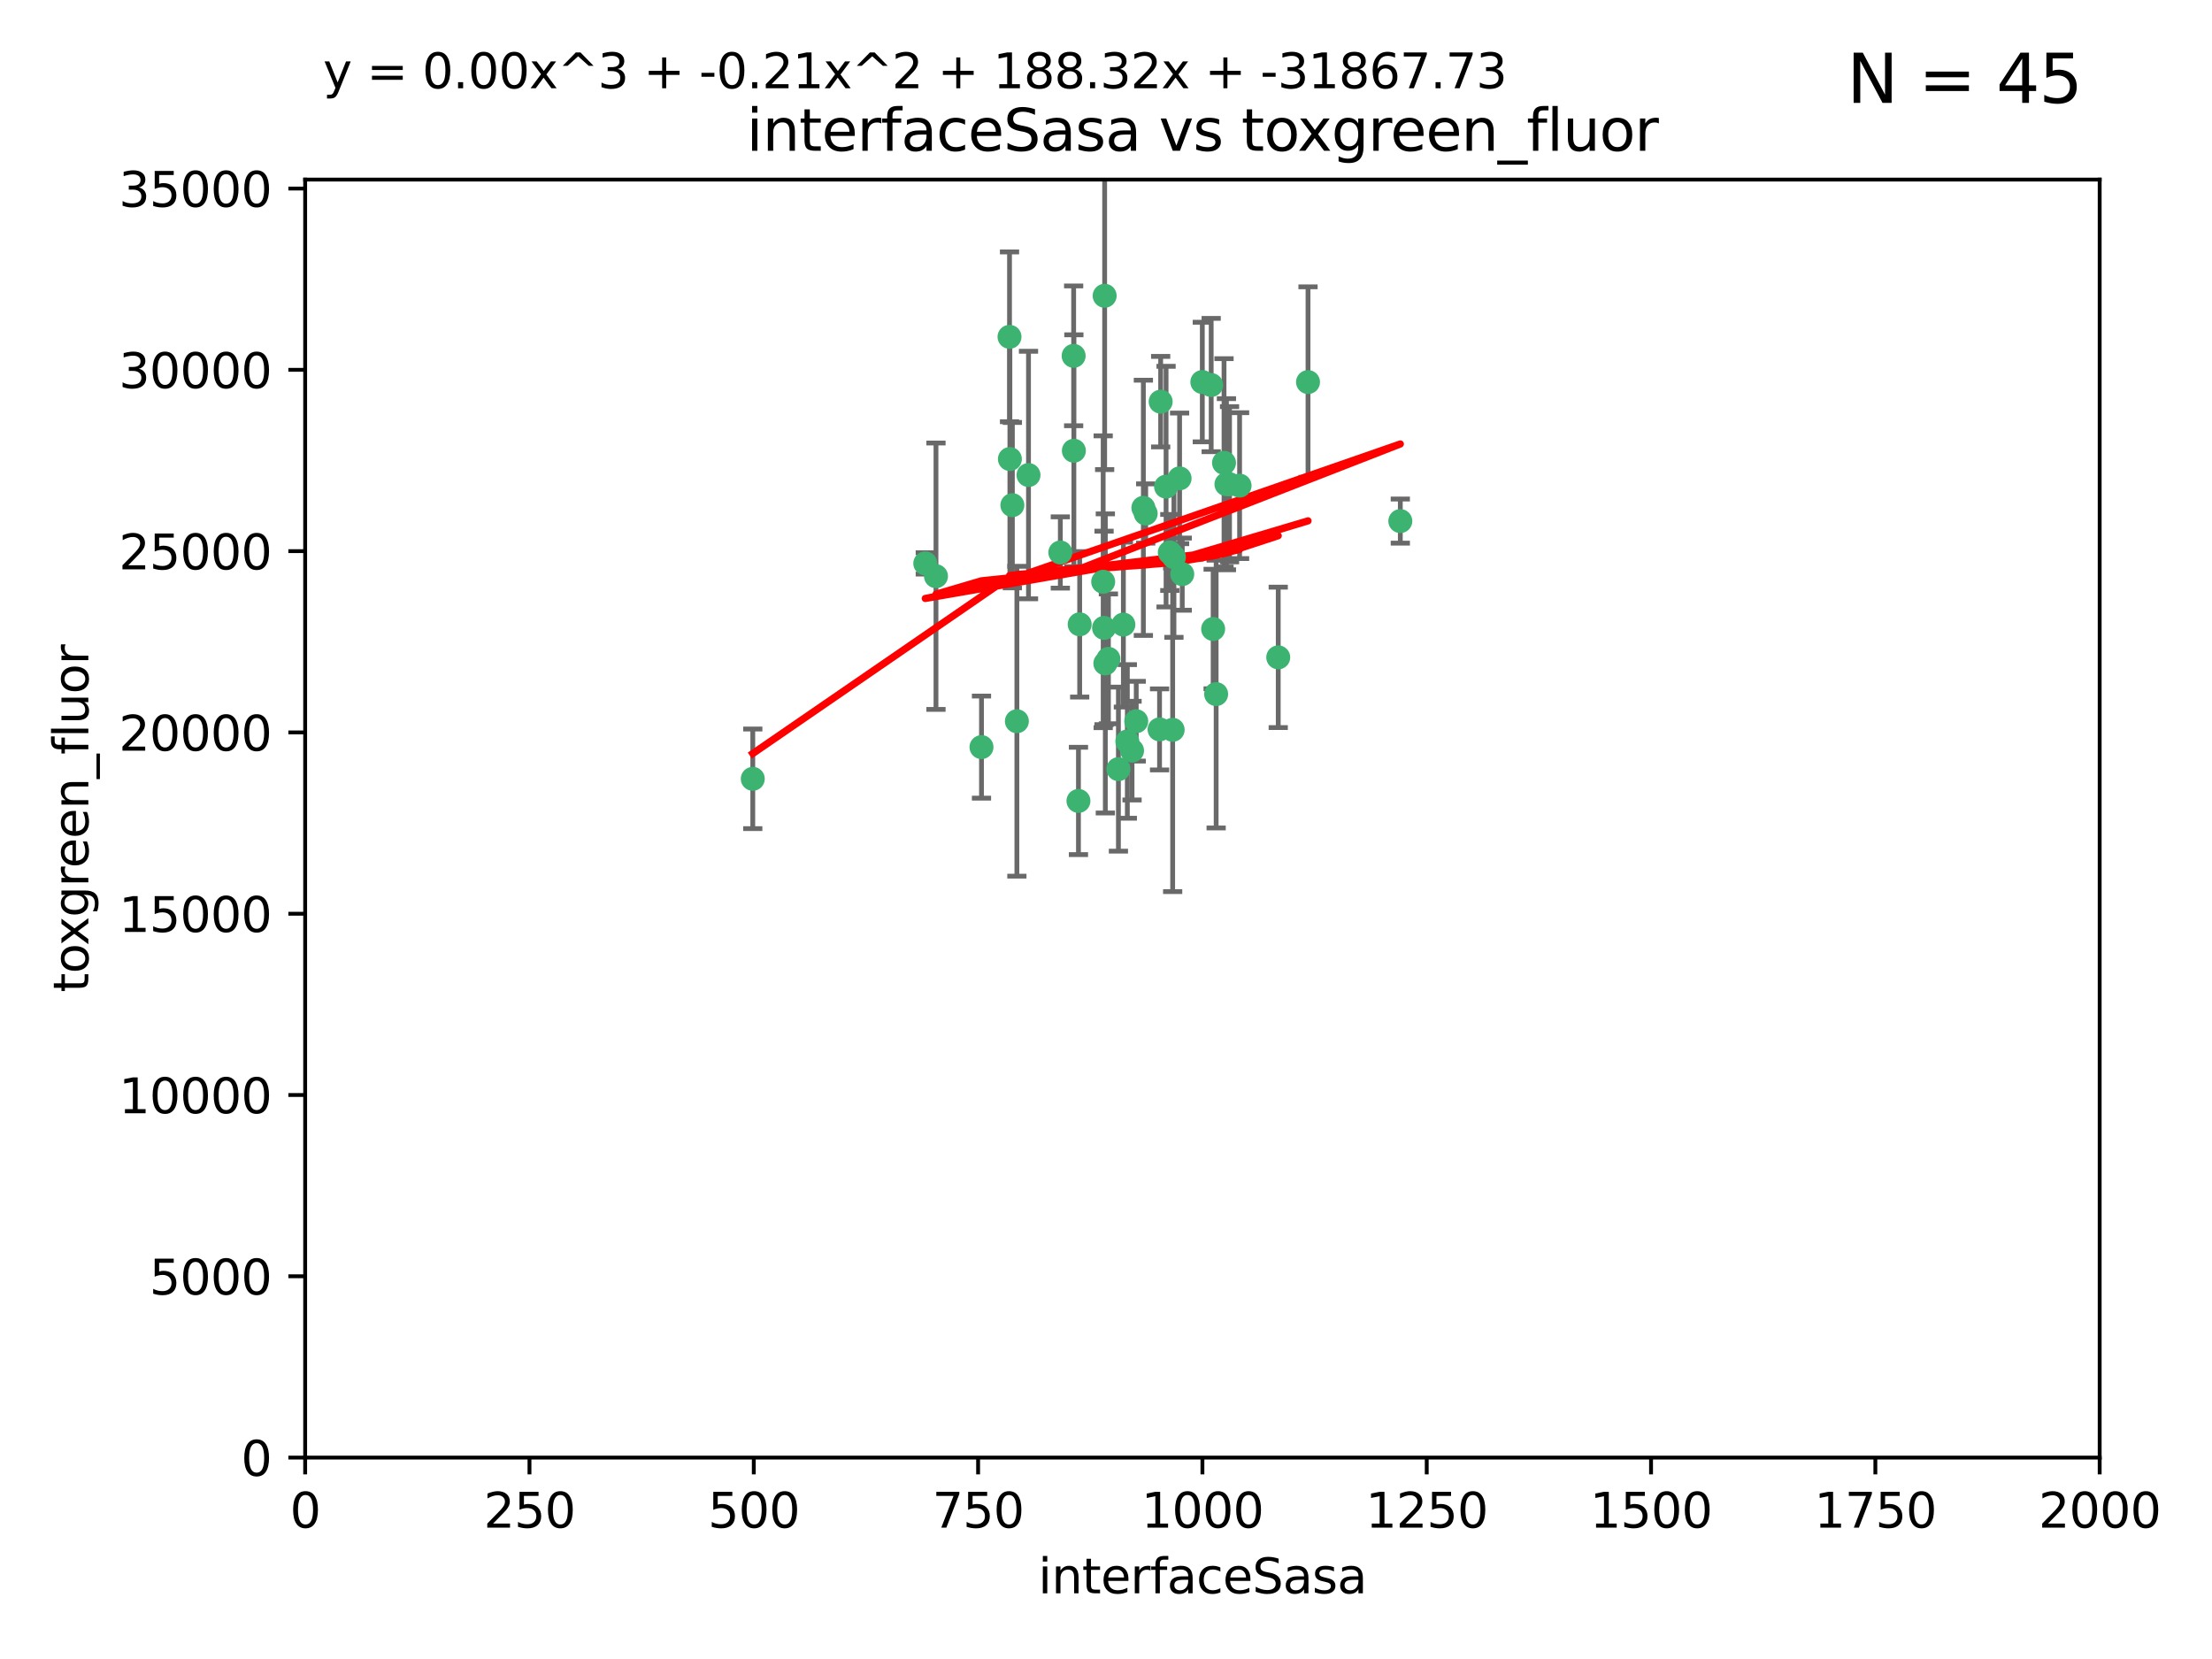 <?xml version="1.0" encoding="utf-8" standalone="no"?>
<!DOCTYPE svg PUBLIC "-//W3C//DTD SVG 1.1//EN"
  "http://www.w3.org/Graphics/SVG/1.1/DTD/svg11.dtd">
<svg xmlns:xlink="http://www.w3.org/1999/xlink" width="460.8pt" height="345.6pt" viewBox="0 0 460.8 345.6" xmlns="http://www.w3.org/2000/svg" version="1.1">
 <defs>
  <style type="text/css">*{stroke-linejoin: round; stroke-linecap: butt}</style>
 </defs>
 <g id="figure_1">
  <g id="patch_1">
   <path d="M 0 345.6 
L 460.8 345.6 
L 460.8 0 
L 0 0 
z
" style="fill: #ffffff"/>
  </g>
  <g id="axes_1">
   <g id="patch_2">
    <path d="M 63.571 303.64 
L 437.4 303.64 
L 437.4 37.411 
L 63.571 37.411 
z
" style="fill: #ffffff"/>
   </g>
   <g id="PathCollection_1">
    <defs>
     <path id="m61523d3e72" d="M 0 1.118 
C 0.297 1.118 0.581 1 0.791 0.791 
C 1 0.581 1.118 0.297 1.118 0 
C 1.118 -0.297 1 -0.581 0.791 -0.791 
C 0.581 -1 0.297 -1.118 0 -1.118 
C -0.297 -1.118 -0.581 -1 -0.791 -0.791 
C -1 -0.581 -1.118 -0.297 -1.118 0 
C -1.118 0.297 -1 0.581 -0.791 0.791 
C -0.581 1 -0.297 1.118 0 1.118 
z
" style="stroke: #3cb371"/>
    </defs>
    <g clip-path="url(#p9258bb0ded)">
     <use xlink:href="#m61523d3e72" x="243.693" y="115.09" style="fill: #3cb371; stroke: #3cb371"/>
     <use xlink:href="#m61523d3e72" x="272.484" y="79.593" style="fill: #3cb371; stroke: #3cb371"/>
     <use xlink:href="#m61523d3e72" x="242.914" y="101.372" style="fill: #3cb371; stroke: #3cb371"/>
     <use xlink:href="#m61523d3e72" x="266.28" y="136.942" style="fill: #3cb371; stroke: #3cb371"/>
     <use xlink:href="#m61523d3e72" x="254.987" y="96.415" style="fill: #3cb371; stroke: #3cb371"/>
     <use xlink:href="#m61523d3e72" x="220.886" y="115.091" style="fill: #3cb371; stroke: #3cb371"/>
     <use xlink:href="#m61523d3e72" x="230.119" y="61.614" style="fill: #3cb371; stroke: #3cb371"/>
     <use xlink:href="#m61523d3e72" x="241.787" y="83.673" style="fill: #3cb371; stroke: #3cb371"/>
     <use xlink:href="#m61523d3e72" x="252.721" y="131.033" style="fill: #3cb371; stroke: #3cb371"/>
     <use xlink:href="#m61523d3e72" x="252.312" y="80.209" style="fill: #3cb371; stroke: #3cb371"/>
     <use xlink:href="#m61523d3e72" x="258.229" y="101.166" style="fill: #3cb371; stroke: #3cb371"/>
     <use xlink:href="#m61523d3e72" x="223.66" y="74.129" style="fill: #3cb371; stroke: #3cb371"/>
     <use xlink:href="#m61523d3e72" x="232.987" y="160.224" style="fill: #3cb371; stroke: #3cb371"/>
     <use xlink:href="#m61523d3e72" x="241.557" y="151.945" style="fill: #3cb371; stroke: #3cb371"/>
     <use xlink:href="#m61523d3e72" x="246.284" y="119.604" style="fill: #3cb371; stroke: #3cb371"/>
     <use xlink:href="#m61523d3e72" x="253.345" y="144.591" style="fill: #3cb371; stroke: #3cb371"/>
     <use xlink:href="#m61523d3e72" x="255.489" y="100.872" style="fill: #3cb371; stroke: #3cb371"/>
     <use xlink:href="#m61523d3e72" x="244.553" y="116.067" style="fill: #3cb371; stroke: #3cb371"/>
     <use xlink:href="#m61523d3e72" x="210.378" y="95.624" style="fill: #3cb371; stroke: #3cb371"/>
     <use xlink:href="#m61523d3e72" x="256.134" y="100.88" style="fill: #3cb371; stroke: #3cb371"/>
     <use xlink:href="#m61523d3e72" x="238.185" y="105.788" style="fill: #3cb371; stroke: #3cb371"/>
     <use xlink:href="#m61523d3e72" x="234.02" y="130.114" style="fill: #3cb371; stroke: #3cb371"/>
     <use xlink:href="#m61523d3e72" x="230.261" y="138.203" style="fill: #3cb371; stroke: #3cb371"/>
     <use xlink:href="#m61523d3e72" x="238.669" y="106.972" style="fill: #3cb371; stroke: #3cb371"/>
     <use xlink:href="#m61523d3e72" x="245.731" y="99.654" style="fill: #3cb371; stroke: #3cb371"/>
     <use xlink:href="#m61523d3e72" x="214.256" y="98.96" style="fill: #3cb371; stroke: #3cb371"/>
     <use xlink:href="#m61523d3e72" x="291.711" y="108.552" style="fill: #3cb371; stroke: #3cb371"/>
     <use xlink:href="#m61523d3e72" x="224.916" y="130.059" style="fill: #3cb371; stroke: #3cb371"/>
     <use xlink:href="#m61523d3e72" x="250.465" y="79.585" style="fill: #3cb371; stroke: #3cb371"/>
     <use xlink:href="#m61523d3e72" x="204.462" y="155.635" style="fill: #3cb371; stroke: #3cb371"/>
     <use xlink:href="#m61523d3e72" x="194.981" y="120.034" style="fill: #3cb371; stroke: #3cb371"/>
     <use xlink:href="#m61523d3e72" x="223.708" y="93.895" style="fill: #3cb371; stroke: #3cb371"/>
     <use xlink:href="#m61523d3e72" x="192.753" y="117.366" style="fill: #3cb371; stroke: #3cb371"/>
     <use xlink:href="#m61523d3e72" x="229.813" y="121.191" style="fill: #3cb371; stroke: #3cb371"/>
     <use xlink:href="#m61523d3e72" x="210.301" y="70.169" style="fill: #3cb371; stroke: #3cb371"/>
     <use xlink:href="#m61523d3e72" x="224.662" y="166.847" style="fill: #3cb371; stroke: #3cb371"/>
     <use xlink:href="#m61523d3e72" x="236.699" y="150.242" style="fill: #3cb371; stroke: #3cb371"/>
     <use xlink:href="#m61523d3e72" x="230.901" y="137.251" style="fill: #3cb371; stroke: #3cb371"/>
     <use xlink:href="#m61523d3e72" x="211.835" y="150.246" style="fill: #3cb371; stroke: #3cb371"/>
     <use xlink:href="#m61523d3e72" x="244.288" y="152.035" style="fill: #3cb371; stroke: #3cb371"/>
     <use xlink:href="#m61523d3e72" x="235.826" y="156.366" style="fill: #3cb371; stroke: #3cb371"/>
     <use xlink:href="#m61523d3e72" x="229.998" y="130.801" style="fill: #3cb371; stroke: #3cb371"/>
     <use xlink:href="#m61523d3e72" x="234.846" y="154.457" style="fill: #3cb371; stroke: #3cb371"/>
     <use xlink:href="#m61523d3e72" x="210.895" y="105.234" style="fill: #3cb371; stroke: #3cb371"/>
     <use xlink:href="#m61523d3e72" x="156.817" y="162.243" style="fill: #3cb371; stroke: #3cb371"/>
    </g>
   </g>
   <g id="matplotlib.axis_1">
    <g id="xtick_1">
     <g id="line2d_1">
      <defs>
       <path id="mba4cd5c337" d="M 0 0 
L 0 3.5 
" style="stroke: #000000; stroke-width: 0.8"/>
      </defs>
      <g>
       <use xlink:href="#mba4cd5c337" x="63.571" y="303.64" style="stroke: #000000; stroke-width: 0.8"/>
      </g>
     </g>
     <g id="text_1">
      <!-- 0 -->
      <g transform="translate(60.39 318.238)scale(0.1 -0.1)">
       <defs>
        <path id="DejaVuSans-30" d="M 2034 4250 
Q 1547 4250 1301 3770 
Q 1056 3291 1056 2328 
Q 1056 1369 1301 889 
Q 1547 409 2034 409 
Q 2525 409 2770 889 
Q 3016 1369 3016 2328 
Q 3016 3291 2770 3770 
Q 2525 4250 2034 4250 
z
M 2034 4750 
Q 2819 4750 3233 4129 
Q 3647 3509 3647 2328 
Q 3647 1150 3233 529 
Q 2819 -91 2034 -91 
Q 1250 -91 836 529 
Q 422 1150 422 2328 
Q 422 3509 836 4129 
Q 1250 4750 2034 4750 
z
" transform="scale(0.016)"/>
       </defs>
       <use xlink:href="#DejaVuSans-30"/>
      </g>
     </g>
    </g>
    <g id="xtick_2">
     <g id="line2d_2">
      <g>
       <use xlink:href="#mba4cd5c337" x="110.3" y="303.64" style="stroke: #000000; stroke-width: 0.8"/>
      </g>
     </g>
     <g id="text_2">
      <!-- 250 -->
      <g transform="translate(100.756 318.238)scale(0.1 -0.1)">
       <defs>
        <path id="DejaVuSans-32" d="M 1228 531 
L 3431 531 
L 3431 0 
L 469 0 
L 469 531 
Q 828 903 1448 1529 
Q 2069 2156 2228 2338 
Q 2531 2678 2651 2914 
Q 2772 3150 2772 3378 
Q 2772 3750 2511 3984 
Q 2250 4219 1831 4219 
Q 1534 4219 1204 4116 
Q 875 4013 500 3803 
L 500 4441 
Q 881 4594 1212 4672 
Q 1544 4750 1819 4750 
Q 2544 4750 2975 4387 
Q 3406 4025 3406 3419 
Q 3406 3131 3298 2873 
Q 3191 2616 2906 2266 
Q 2828 2175 2409 1742 
Q 1991 1309 1228 531 
z
" transform="scale(0.016)"/>
        <path id="DejaVuSans-35" d="M 691 4666 
L 3169 4666 
L 3169 4134 
L 1269 4134 
L 1269 2991 
Q 1406 3038 1543 3061 
Q 1681 3084 1819 3084 
Q 2600 3084 3056 2656 
Q 3513 2228 3513 1497 
Q 3513 744 3044 326 
Q 2575 -91 1722 -91 
Q 1428 -91 1123 -41 
Q 819 9 494 109 
L 494 744 
Q 775 591 1075 516 
Q 1375 441 1709 441 
Q 2250 441 2565 725 
Q 2881 1009 2881 1497 
Q 2881 1984 2565 2268 
Q 2250 2553 1709 2553 
Q 1456 2553 1204 2497 
Q 953 2441 691 2322 
L 691 4666 
z
" transform="scale(0.016)"/>
       </defs>
       <use xlink:href="#DejaVuSans-32"/>
       <use xlink:href="#DejaVuSans-35" x="63.623"/>
       <use xlink:href="#DejaVuSans-30" x="127.246"/>
      </g>
     </g>
    </g>
    <g id="xtick_3">
     <g id="line2d_3">
      <g>
       <use xlink:href="#mba4cd5c337" x="157.028" y="303.64" style="stroke: #000000; stroke-width: 0.8"/>
      </g>
     </g>
     <g id="text_3">
      <!-- 500 -->
      <g transform="translate(147.485 318.238)scale(0.1 -0.1)">
       <use xlink:href="#DejaVuSans-35"/>
       <use xlink:href="#DejaVuSans-30" x="63.623"/>
       <use xlink:href="#DejaVuSans-30" x="127.246"/>
      </g>
     </g>
    </g>
    <g id="xtick_4">
     <g id="line2d_4">
      <g>
       <use xlink:href="#mba4cd5c337" x="203.757" y="303.64" style="stroke: #000000; stroke-width: 0.8"/>
      </g>
     </g>
     <g id="text_4">
      <!-- 750 -->
      <g transform="translate(194.213 318.238)scale(0.1 -0.1)">
       <defs>
        <path id="DejaVuSans-37" d="M 525 4666 
L 3525 4666 
L 3525 4397 
L 1831 0 
L 1172 0 
L 2766 4134 
L 525 4134 
L 525 4666 
z
" transform="scale(0.016)"/>
       </defs>
       <use xlink:href="#DejaVuSans-37"/>
       <use xlink:href="#DejaVuSans-35" x="63.623"/>
       <use xlink:href="#DejaVuSans-30" x="127.246"/>
      </g>
     </g>
    </g>
    <g id="xtick_5">
     <g id="line2d_5">
      <g>
       <use xlink:href="#mba4cd5c337" x="250.486" y="303.64" style="stroke: #000000; stroke-width: 0.8"/>
      </g>
     </g>
     <g id="text_5">
      <!-- 1000 -->
      <g transform="translate(237.761 318.238)scale(0.1 -0.1)">
       <defs>
        <path id="DejaVuSans-31" d="M 794 531 
L 1825 531 
L 1825 4091 
L 703 3866 
L 703 4441 
L 1819 4666 
L 2450 4666 
L 2450 531 
L 3481 531 
L 3481 0 
L 794 0 
L 794 531 
z
" transform="scale(0.016)"/>
       </defs>
       <use xlink:href="#DejaVuSans-31"/>
       <use xlink:href="#DejaVuSans-30" x="63.623"/>
       <use xlink:href="#DejaVuSans-30" x="127.246"/>
       <use xlink:href="#DejaVuSans-30" x="190.869"/>
      </g>
     </g>
    </g>
    <g id="xtick_6">
     <g id="line2d_6">
      <g>
       <use xlink:href="#mba4cd5c337" x="297.214" y="303.64" style="stroke: #000000; stroke-width: 0.8"/>
      </g>
     </g>
     <g id="text_6">
      <!-- 1250 -->
      <g transform="translate(284.489 318.238)scale(0.1 -0.1)">
       <use xlink:href="#DejaVuSans-31"/>
       <use xlink:href="#DejaVuSans-32" x="63.623"/>
       <use xlink:href="#DejaVuSans-35" x="127.246"/>
       <use xlink:href="#DejaVuSans-30" x="190.869"/>
      </g>
     </g>
    </g>
    <g id="xtick_7">
     <g id="line2d_7">
      <g>
       <use xlink:href="#mba4cd5c337" x="343.943" y="303.64" style="stroke: #000000; stroke-width: 0.8"/>
      </g>
     </g>
     <g id="text_7">
      <!-- 1500 -->
      <g transform="translate(331.218 318.238)scale(0.1 -0.1)">
       <use xlink:href="#DejaVuSans-31"/>
       <use xlink:href="#DejaVuSans-35" x="63.623"/>
       <use xlink:href="#DejaVuSans-30" x="127.246"/>
       <use xlink:href="#DejaVuSans-30" x="190.869"/>
      </g>
     </g>
    </g>
    <g id="xtick_8">
     <g id="line2d_8">
      <g>
       <use xlink:href="#mba4cd5c337" x="390.671" y="303.64" style="stroke: #000000; stroke-width: 0.8"/>
      </g>
     </g>
     <g id="text_8">
      <!-- 1750 -->
      <g transform="translate(377.946 318.238)scale(0.1 -0.1)">
       <use xlink:href="#DejaVuSans-31"/>
       <use xlink:href="#DejaVuSans-37" x="63.623"/>
       <use xlink:href="#DejaVuSans-35" x="127.246"/>
       <use xlink:href="#DejaVuSans-30" x="190.869"/>
      </g>
     </g>
    </g>
    <g id="xtick_9">
     <g id="line2d_9">
      <g>
       <use xlink:href="#mba4cd5c337" x="437.4" y="303.64" style="stroke: #000000; stroke-width: 0.8"/>
      </g>
     </g>
     <g id="text_9">
      <!-- 2000 -->
      <g transform="translate(424.675 318.238)scale(0.1 -0.1)">
       <use xlink:href="#DejaVuSans-32"/>
       <use xlink:href="#DejaVuSans-30" x="63.623"/>
       <use xlink:href="#DejaVuSans-30" x="127.246"/>
       <use xlink:href="#DejaVuSans-30" x="190.869"/>
      </g>
     </g>
    </g>
    <g id="text_10">
     <!-- interfaceSasa -->
     <g transform="translate(216.279 331.917)scale(0.1 -0.1)">
      <defs>
       <path id="DejaVuSans-69" d="M 603 3500 
L 1178 3500 
L 1178 0 
L 603 0 
L 603 3500 
z
M 603 4863 
L 1178 4863 
L 1178 4134 
L 603 4134 
L 603 4863 
z
" transform="scale(0.016)"/>
       <path id="DejaVuSans-6e" d="M 3513 2113 
L 3513 0 
L 2938 0 
L 2938 2094 
Q 2938 2591 2744 2837 
Q 2550 3084 2163 3084 
Q 1697 3084 1428 2787 
Q 1159 2491 1159 1978 
L 1159 0 
L 581 0 
L 581 3500 
L 1159 3500 
L 1159 2956 
Q 1366 3272 1645 3428 
Q 1925 3584 2291 3584 
Q 2894 3584 3203 3211 
Q 3513 2838 3513 2113 
z
" transform="scale(0.016)"/>
       <path id="DejaVuSans-74" d="M 1172 4494 
L 1172 3500 
L 2356 3500 
L 2356 3053 
L 1172 3053 
L 1172 1153 
Q 1172 725 1289 603 
Q 1406 481 1766 481 
L 2356 481 
L 2356 0 
L 1766 0 
Q 1100 0 847 248 
Q 594 497 594 1153 
L 594 3053 
L 172 3053 
L 172 3500 
L 594 3500 
L 594 4494 
L 1172 4494 
z
" transform="scale(0.016)"/>
       <path id="DejaVuSans-65" d="M 3597 1894 
L 3597 1613 
L 953 1613 
Q 991 1019 1311 708 
Q 1631 397 2203 397 
Q 2534 397 2845 478 
Q 3156 559 3463 722 
L 3463 178 
Q 3153 47 2828 -22 
Q 2503 -91 2169 -91 
Q 1331 -91 842 396 
Q 353 884 353 1716 
Q 353 2575 817 3079 
Q 1281 3584 2069 3584 
Q 2775 3584 3186 3129 
Q 3597 2675 3597 1894 
z
M 3022 2063 
Q 3016 2534 2758 2815 
Q 2500 3097 2075 3097 
Q 1594 3097 1305 2825 
Q 1016 2553 972 2059 
L 3022 2063 
z
" transform="scale(0.016)"/>
       <path id="DejaVuSans-72" d="M 2631 2963 
Q 2534 3019 2420 3045 
Q 2306 3072 2169 3072 
Q 1681 3072 1420 2755 
Q 1159 2438 1159 1844 
L 1159 0 
L 581 0 
L 581 3500 
L 1159 3500 
L 1159 2956 
Q 1341 3275 1631 3429 
Q 1922 3584 2338 3584 
Q 2397 3584 2469 3576 
Q 2541 3569 2628 3553 
L 2631 2963 
z
" transform="scale(0.016)"/>
       <path id="DejaVuSans-66" d="M 2375 4863 
L 2375 4384 
L 1825 4384 
Q 1516 4384 1395 4259 
Q 1275 4134 1275 3809 
L 1275 3500 
L 2222 3500 
L 2222 3053 
L 1275 3053 
L 1275 0 
L 697 0 
L 697 3053 
L 147 3053 
L 147 3500 
L 697 3500 
L 697 3744 
Q 697 4328 969 4595 
Q 1241 4863 1831 4863 
L 2375 4863 
z
" transform="scale(0.016)"/>
       <path id="DejaVuSans-61" d="M 2194 1759 
Q 1497 1759 1228 1600 
Q 959 1441 959 1056 
Q 959 750 1161 570 
Q 1363 391 1709 391 
Q 2188 391 2477 730 
Q 2766 1069 2766 1631 
L 2766 1759 
L 2194 1759 
z
M 3341 1997 
L 3341 0 
L 2766 0 
L 2766 531 
Q 2569 213 2275 61 
Q 1981 -91 1556 -91 
Q 1019 -91 701 211 
Q 384 513 384 1019 
Q 384 1609 779 1909 
Q 1175 2209 1959 2209 
L 2766 2209 
L 2766 2266 
Q 2766 2663 2505 2880 
Q 2244 3097 1772 3097 
Q 1472 3097 1187 3025 
Q 903 2953 641 2809 
L 641 3341 
Q 956 3463 1253 3523 
Q 1550 3584 1831 3584 
Q 2591 3584 2966 3190 
Q 3341 2797 3341 1997 
z
" transform="scale(0.016)"/>
       <path id="DejaVuSans-63" d="M 3122 3366 
L 3122 2828 
Q 2878 2963 2633 3030 
Q 2388 3097 2138 3097 
Q 1578 3097 1268 2742 
Q 959 2388 959 1747 
Q 959 1106 1268 751 
Q 1578 397 2138 397 
Q 2388 397 2633 464 
Q 2878 531 3122 666 
L 3122 134 
Q 2881 22 2623 -34 
Q 2366 -91 2075 -91 
Q 1284 -91 818 406 
Q 353 903 353 1747 
Q 353 2603 823 3093 
Q 1294 3584 2113 3584 
Q 2378 3584 2631 3529 
Q 2884 3475 3122 3366 
z
" transform="scale(0.016)"/>
       <path id="DejaVuSans-53" d="M 3425 4513 
L 3425 3897 
Q 3066 4069 2747 4153 
Q 2428 4238 2131 4238 
Q 1616 4238 1336 4038 
Q 1056 3838 1056 3469 
Q 1056 3159 1242 3001 
Q 1428 2844 1947 2747 
L 2328 2669 
Q 3034 2534 3370 2195 
Q 3706 1856 3706 1288 
Q 3706 609 3251 259 
Q 2797 -91 1919 -91 
Q 1588 -91 1214 -16 
Q 841 59 441 206 
L 441 856 
Q 825 641 1194 531 
Q 1563 422 1919 422 
Q 2459 422 2753 634 
Q 3047 847 3047 1241 
Q 3047 1584 2836 1778 
Q 2625 1972 2144 2069 
L 1759 2144 
Q 1053 2284 737 2584 
Q 422 2884 422 3419 
Q 422 4038 858 4394 
Q 1294 4750 2059 4750 
Q 2388 4750 2728 4690 
Q 3069 4631 3425 4513 
z
" transform="scale(0.016)"/>
       <path id="DejaVuSans-73" d="M 2834 3397 
L 2834 2853 
Q 2591 2978 2328 3040 
Q 2066 3103 1784 3103 
Q 1356 3103 1142 2972 
Q 928 2841 928 2578 
Q 928 2378 1081 2264 
Q 1234 2150 1697 2047 
L 1894 2003 
Q 2506 1872 2764 1633 
Q 3022 1394 3022 966 
Q 3022 478 2636 193 
Q 2250 -91 1575 -91 
Q 1294 -91 989 -36 
Q 684 19 347 128 
L 347 722 
Q 666 556 975 473 
Q 1284 391 1588 391 
Q 1994 391 2212 530 
Q 2431 669 2431 922 
Q 2431 1156 2273 1281 
Q 2116 1406 1581 1522 
L 1381 1569 
Q 847 1681 609 1914 
Q 372 2147 372 2553 
Q 372 3047 722 3315 
Q 1072 3584 1716 3584 
Q 2034 3584 2315 3537 
Q 2597 3491 2834 3397 
z
" transform="scale(0.016)"/>
      </defs>
      <use xlink:href="#DejaVuSans-69"/>
      <use xlink:href="#DejaVuSans-6e" x="27.783"/>
      <use xlink:href="#DejaVuSans-74" x="91.162"/>
      <use xlink:href="#DejaVuSans-65" x="130.371"/>
      <use xlink:href="#DejaVuSans-72" x="191.895"/>
      <use xlink:href="#DejaVuSans-66" x="233.008"/>
      <use xlink:href="#DejaVuSans-61" x="268.213"/>
      <use xlink:href="#DejaVuSans-63" x="329.492"/>
      <use xlink:href="#DejaVuSans-65" x="384.473"/>
      <use xlink:href="#DejaVuSans-53" x="445.996"/>
      <use xlink:href="#DejaVuSans-61" x="509.473"/>
      <use xlink:href="#DejaVuSans-73" x="570.752"/>
      <use xlink:href="#DejaVuSans-61" x="622.852"/>
     </g>
    </g>
   </g>
   <g id="matplotlib.axis_2">
    <g id="ytick_1">
     <g id="line2d_10">
      <defs>
       <path id="md117c0b4cd" d="M 0 0 
L -3.5 0 
" style="stroke: #000000; stroke-width: 0.8"/>
      </defs>
      <g>
       <use xlink:href="#md117c0b4cd" x="63.571" y="303.64" style="stroke: #000000; stroke-width: 0.8"/>
      </g>
     </g>
     <g id="text_11">
      <!-- 0 -->
      <g transform="translate(50.209 307.439)scale(0.1 -0.1)">
       <use xlink:href="#DejaVuSans-30"/>
      </g>
     </g>
    </g>
    <g id="ytick_2">
     <g id="line2d_11">
      <g>
       <use xlink:href="#md117c0b4cd" x="63.571" y="265.874" style="stroke: #000000; stroke-width: 0.8"/>
      </g>
     </g>
     <g id="text_12">
      <!-- 5000 -->
      <g transform="translate(31.121 269.673)scale(0.1 -0.1)">
       <use xlink:href="#DejaVuSans-35"/>
       <use xlink:href="#DejaVuSans-30" x="63.623"/>
       <use xlink:href="#DejaVuSans-30" x="127.246"/>
       <use xlink:href="#DejaVuSans-30" x="190.869"/>
      </g>
     </g>
    </g>
    <g id="ytick_3">
     <g id="line2d_12">
      <g>
       <use xlink:href="#md117c0b4cd" x="63.571" y="228.108" style="stroke: #000000; stroke-width: 0.8"/>
      </g>
     </g>
     <g id="text_13">
      <!-- 10000 -->
      <g transform="translate(24.759 231.907)scale(0.1 -0.1)">
       <use xlink:href="#DejaVuSans-31"/>
       <use xlink:href="#DejaVuSans-30" x="63.623"/>
       <use xlink:href="#DejaVuSans-30" x="127.246"/>
       <use xlink:href="#DejaVuSans-30" x="190.869"/>
       <use xlink:href="#DejaVuSans-30" x="254.492"/>
      </g>
     </g>
    </g>
    <g id="ytick_4">
     <g id="line2d_13">
      <g>
       <use xlink:href="#md117c0b4cd" x="63.571" y="190.342" style="stroke: #000000; stroke-width: 0.8"/>
      </g>
     </g>
     <g id="text_14">
      <!-- 15000 -->
      <g transform="translate(24.759 194.141)scale(0.1 -0.1)">
       <use xlink:href="#DejaVuSans-31"/>
       <use xlink:href="#DejaVuSans-35" x="63.623"/>
       <use xlink:href="#DejaVuSans-30" x="127.246"/>
       <use xlink:href="#DejaVuSans-30" x="190.869"/>
       <use xlink:href="#DejaVuSans-30" x="254.492"/>
      </g>
     </g>
    </g>
    <g id="ytick_5">
     <g id="line2d_14">
      <g>
       <use xlink:href="#md117c0b4cd" x="63.571" y="152.576" style="stroke: #000000; stroke-width: 0.8"/>
      </g>
     </g>
     <g id="text_15">
      <!-- 20000 -->
      <g transform="translate(24.759 156.375)scale(0.1 -0.1)">
       <use xlink:href="#DejaVuSans-32"/>
       <use xlink:href="#DejaVuSans-30" x="63.623"/>
       <use xlink:href="#DejaVuSans-30" x="127.246"/>
       <use xlink:href="#DejaVuSans-30" x="190.869"/>
       <use xlink:href="#DejaVuSans-30" x="254.492"/>
      </g>
     </g>
    </g>
    <g id="ytick_6">
     <g id="line2d_15">
      <g>
       <use xlink:href="#md117c0b4cd" x="63.571" y="114.81" style="stroke: #000000; stroke-width: 0.8"/>
      </g>
     </g>
     <g id="text_16">
      <!-- 25000 -->
      <g transform="translate(24.759 118.609)scale(0.1 -0.1)">
       <use xlink:href="#DejaVuSans-32"/>
       <use xlink:href="#DejaVuSans-35" x="63.623"/>
       <use xlink:href="#DejaVuSans-30" x="127.246"/>
       <use xlink:href="#DejaVuSans-30" x="190.869"/>
       <use xlink:href="#DejaVuSans-30" x="254.492"/>
      </g>
     </g>
    </g>
    <g id="ytick_7">
     <g id="line2d_16">
      <g>
       <use xlink:href="#md117c0b4cd" x="63.571" y="77.044" style="stroke: #000000; stroke-width: 0.8"/>
      </g>
     </g>
     <g id="text_17">
      <!-- 30000 -->
      <g transform="translate(24.759 80.844)scale(0.1 -0.1)">
       <defs>
        <path id="DejaVuSans-33" d="M 2597 2516 
Q 3050 2419 3304 2112 
Q 3559 1806 3559 1356 
Q 3559 666 3084 287 
Q 2609 -91 1734 -91 
Q 1441 -91 1130 -33 
Q 819 25 488 141 
L 488 750 
Q 750 597 1062 519 
Q 1375 441 1716 441 
Q 2309 441 2620 675 
Q 2931 909 2931 1356 
Q 2931 1769 2642 2001 
Q 2353 2234 1838 2234 
L 1294 2234 
L 1294 2753 
L 1863 2753 
Q 2328 2753 2575 2939 
Q 2822 3125 2822 3475 
Q 2822 3834 2567 4026 
Q 2313 4219 1838 4219 
Q 1578 4219 1281 4162 
Q 984 4106 628 3988 
L 628 4550 
Q 988 4650 1302 4700 
Q 1616 4750 1894 4750 
Q 2613 4750 3031 4423 
Q 3450 4097 3450 3541 
Q 3450 3153 3228 2886 
Q 3006 2619 2597 2516 
z
" transform="scale(0.016)"/>
       </defs>
       <use xlink:href="#DejaVuSans-33"/>
       <use xlink:href="#DejaVuSans-30" x="63.623"/>
       <use xlink:href="#DejaVuSans-30" x="127.246"/>
       <use xlink:href="#DejaVuSans-30" x="190.869"/>
       <use xlink:href="#DejaVuSans-30" x="254.492"/>
      </g>
     </g>
    </g>
    <g id="ytick_8">
     <g id="line2d_17">
      <g>
       <use xlink:href="#md117c0b4cd" x="63.571" y="39.278" style="stroke: #000000; stroke-width: 0.8"/>
      </g>
     </g>
     <g id="text_18">
      <!-- 35000 -->
      <g transform="translate(24.759 43.078)scale(0.1 -0.1)">
       <use xlink:href="#DejaVuSans-33"/>
       <use xlink:href="#DejaVuSans-35" x="63.623"/>
       <use xlink:href="#DejaVuSans-30" x="127.246"/>
       <use xlink:href="#DejaVuSans-30" x="190.869"/>
       <use xlink:href="#DejaVuSans-30" x="254.492"/>
      </g>
     </g>
    </g>
    <g id="text_19">
     <!-- toxgreen_fluor -->
     <g transform="translate(18.401 206.72)rotate(-90)scale(0.1 -0.1)">
      <defs>
       <path id="DejaVuSans-6f" d="M 1959 3097 
Q 1497 3097 1228 2736 
Q 959 2375 959 1747 
Q 959 1119 1226 758 
Q 1494 397 1959 397 
Q 2419 397 2687 759 
Q 2956 1122 2956 1747 
Q 2956 2369 2687 2733 
Q 2419 3097 1959 3097 
z
M 1959 3584 
Q 2709 3584 3137 3096 
Q 3566 2609 3566 1747 
Q 3566 888 3137 398 
Q 2709 -91 1959 -91 
Q 1206 -91 779 398 
Q 353 888 353 1747 
Q 353 2609 779 3096 
Q 1206 3584 1959 3584 
z
" transform="scale(0.016)"/>
       <path id="DejaVuSans-78" d="M 3513 3500 
L 2247 1797 
L 3578 0 
L 2900 0 
L 1881 1375 
L 863 0 
L 184 0 
L 1544 1831 
L 300 3500 
L 978 3500 
L 1906 2253 
L 2834 3500 
L 3513 3500 
z
" transform="scale(0.016)"/>
       <path id="DejaVuSans-67" d="M 2906 1791 
Q 2906 2416 2648 2759 
Q 2391 3103 1925 3103 
Q 1463 3103 1205 2759 
Q 947 2416 947 1791 
Q 947 1169 1205 825 
Q 1463 481 1925 481 
Q 2391 481 2648 825 
Q 2906 1169 2906 1791 
z
M 3481 434 
Q 3481 -459 3084 -895 
Q 2688 -1331 1869 -1331 
Q 1566 -1331 1297 -1286 
Q 1028 -1241 775 -1147 
L 775 -588 
Q 1028 -725 1275 -790 
Q 1522 -856 1778 -856 
Q 2344 -856 2625 -561 
Q 2906 -266 2906 331 
L 2906 616 
Q 2728 306 2450 153 
Q 2172 0 1784 0 
Q 1141 0 747 490 
Q 353 981 353 1791 
Q 353 2603 747 3093 
Q 1141 3584 1784 3584 
Q 2172 3584 2450 3431 
Q 2728 3278 2906 2969 
L 2906 3500 
L 3481 3500 
L 3481 434 
z
" transform="scale(0.016)"/>
       <path id="DejaVuSans-5f" d="M 3263 -1063 
L 3263 -1509 
L -63 -1509 
L -63 -1063 
L 3263 -1063 
z
" transform="scale(0.016)"/>
       <path id="DejaVuSans-6c" d="M 603 4863 
L 1178 4863 
L 1178 0 
L 603 0 
L 603 4863 
z
" transform="scale(0.016)"/>
       <path id="DejaVuSans-75" d="M 544 1381 
L 544 3500 
L 1119 3500 
L 1119 1403 
Q 1119 906 1312 657 
Q 1506 409 1894 409 
Q 2359 409 2629 706 
Q 2900 1003 2900 1516 
L 2900 3500 
L 3475 3500 
L 3475 0 
L 2900 0 
L 2900 538 
Q 2691 219 2414 64 
Q 2138 -91 1772 -91 
Q 1169 -91 856 284 
Q 544 659 544 1381 
z
M 1991 3584 
L 1991 3584 
z
" transform="scale(0.016)"/>
      </defs>
      <use xlink:href="#DejaVuSans-74"/>
      <use xlink:href="#DejaVuSans-6f" x="39.209"/>
      <use xlink:href="#DejaVuSans-78" x="97.266"/>
      <use xlink:href="#DejaVuSans-67" x="156.445"/>
      <use xlink:href="#DejaVuSans-72" x="219.922"/>
      <use xlink:href="#DejaVuSans-65" x="258.785"/>
      <use xlink:href="#DejaVuSans-65" x="320.309"/>
      <use xlink:href="#DejaVuSans-6e" x="381.832"/>
      <use xlink:href="#DejaVuSans-5f" x="445.211"/>
      <use xlink:href="#DejaVuSans-66" x="495.211"/>
      <use xlink:href="#DejaVuSans-6c" x="530.416"/>
      <use xlink:href="#DejaVuSans-75" x="558.199"/>
      <use xlink:href="#DejaVuSans-6f" x="621.578"/>
      <use xlink:href="#DejaVuSans-72" x="682.76"/>
     </g>
    </g>
   </g>
   <g id="LineCollection_1">
    <path d="M 243.693 123.008 
L 243.693 107.171 
" clip-path="url(#p9258bb0ded)" style="fill: none; stroke: #696969"/>
    <path d="M 272.484 99.437 
L 272.484 59.75 
" clip-path="url(#p9258bb0ded)" style="fill: none; stroke: #696969"/>
    <path d="M 242.914 126.436 
L 242.914 76.309 
" clip-path="url(#p9258bb0ded)" style="fill: none; stroke: #696969"/>
    <path d="M 266.28 151.57 
L 266.28 122.315 
" clip-path="url(#p9258bb0ded)" style="fill: none; stroke: #696969"/>
    <path d="M 254.987 118.115 
L 254.987 74.714 
" clip-path="url(#p9258bb0ded)" style="fill: none; stroke: #696969"/>
    <path d="M 220.886 122.516 
L 220.886 107.666 
" clip-path="url(#p9258bb0ded)" style="fill: none; stroke: #696969"/>
    <path d="M 230.119 97.825 
L 230.119 25.402 
" clip-path="url(#p9258bb0ded)" style="fill: none; stroke: #696969"/>
    <path d="M 241.787 93.1 
L 241.787 74.246 
" clip-path="url(#p9258bb0ded)" style="fill: none; stroke: #696969"/>
    <path d="M 252.721 143.479 
L 252.721 118.586 
" clip-path="url(#p9258bb0ded)" style="fill: none; stroke: #696969"/>
    <path d="M 252.312 94.094 
L 252.312 66.324 
" clip-path="url(#p9258bb0ded)" style="fill: none; stroke: #696969"/>
    <path d="M 258.229 116.358 
L 258.229 85.973 
" clip-path="url(#p9258bb0ded)" style="fill: none; stroke: #696969"/>
    <path d="M 223.66 88.692 
L 223.66 59.566 
" clip-path="url(#p9258bb0ded)" style="fill: none; stroke: #696969"/>
    <path d="M 232.987 177.314 
L 232.987 143.135 
" clip-path="url(#p9258bb0ded)" style="fill: none; stroke: #696969"/>
    <path d="M 241.557 160.385 
L 241.557 143.505 
" clip-path="url(#p9258bb0ded)" style="fill: none; stroke: #696969"/>
    <path d="M 246.284 127.118 
L 246.284 112.09 
" clip-path="url(#p9258bb0ded)" style="fill: none; stroke: #696969"/>
    <path d="M 253.345 172.484 
L 253.345 116.697 
" clip-path="url(#p9258bb0ded)" style="fill: none; stroke: #696969"/>
    <path d="M 255.489 118.692 
L 255.489 83.052 
" clip-path="url(#p9258bb0ded)" style="fill: none; stroke: #696969"/>
    <path d="M 244.553 132.771 
L 244.553 99.364 
" clip-path="url(#p9258bb0ded)" style="fill: none; stroke: #696969"/>
    <path d="M 210.378 120.671 
L 210.378 70.577 
" clip-path="url(#p9258bb0ded)" style="fill: none; stroke: #696969"/>
    <path d="M 256.134 117.048 
L 256.134 84.711 
" clip-path="url(#p9258bb0ded)" style="fill: none; stroke: #696969"/>
    <path d="M 238.185 132.373 
L 238.185 79.202 
" clip-path="url(#p9258bb0ded)" style="fill: none; stroke: #696969"/>
    <path d="M 234.02 147.286 
L 234.02 112.943 
" clip-path="url(#p9258bb0ded)" style="fill: none; stroke: #696969"/>
    <path d="M 230.261 169.362 
L 230.261 107.043 
" clip-path="url(#p9258bb0ded)" style="fill: none; stroke: #696969"/>
    <path d="M 238.669 113.147 
L 238.669 100.797 
" clip-path="url(#p9258bb0ded)" style="fill: none; stroke: #696969"/>
    <path d="M 245.731 113.257 
L 245.731 86.051 
" clip-path="url(#p9258bb0ded)" style="fill: none; stroke: #696969"/>
    <path d="M 214.256 124.744 
L 214.256 73.175 
" clip-path="url(#p9258bb0ded)" style="fill: none; stroke: #696969"/>
    <path d="M 291.711 113.148 
L 291.711 103.957 
" clip-path="url(#p9258bb0ded)" style="fill: none; stroke: #696969"/>
    <path d="M 224.916 145.209 
L 224.916 114.909 
" clip-path="url(#p9258bb0ded)" style="fill: none; stroke: #696969"/>
    <path d="M 250.465 92.04 
L 250.465 67.13 
" clip-path="url(#p9258bb0ded)" style="fill: none; stroke: #696969"/>
    <path d="M 204.462 166.268 
L 204.462 145.002 
" clip-path="url(#p9258bb0ded)" style="fill: none; stroke: #696969"/>
    <path d="M 194.981 147.781 
L 194.981 92.287 
" clip-path="url(#p9258bb0ded)" style="fill: none; stroke: #696969"/>
    <path d="M 223.708 118.044 
L 223.708 69.747 
" clip-path="url(#p9258bb0ded)" style="fill: none; stroke: #696969"/>
    <path d="M 192.753 119.591 
L 192.753 115.141 
" clip-path="url(#p9258bb0ded)" style="fill: none; stroke: #696969"/>
    <path d="M 229.813 151.584 
L 229.813 90.798 
" clip-path="url(#p9258bb0ded)" style="fill: none; stroke: #696969"/>
    <path d="M 210.301 87.855 
L 210.301 52.483 
" clip-path="url(#p9258bb0ded)" style="fill: none; stroke: #696969"/>
    <path d="M 224.662 178.027 
L 224.662 155.668 
" clip-path="url(#p9258bb0ded)" style="fill: none; stroke: #696969"/>
    <path d="M 236.699 158.549 
L 236.699 141.935 
" clip-path="url(#p9258bb0ded)" style="fill: none; stroke: #696969"/>
    <path d="M 230.901 150.773 
L 230.901 123.729 
" clip-path="url(#p9258bb0ded)" style="fill: none; stroke: #696969"/>
    <path d="M 211.835 182.519 
L 211.835 117.972 
" clip-path="url(#p9258bb0ded)" style="fill: none; stroke: #696969"/>
    <path d="M 244.288 185.743 
L 244.288 118.327 
" clip-path="url(#p9258bb0ded)" style="fill: none; stroke: #696969"/>
    <path d="M 235.826 166.65 
L 235.826 146.083 
" clip-path="url(#p9258bb0ded)" style="fill: none; stroke: #696969"/>
    <path d="M 229.998 150.951 
L 229.998 110.652 
" clip-path="url(#p9258bb0ded)" style="fill: none; stroke: #696969"/>
    <path d="M 234.846 170.456 
L 234.846 138.458 
" clip-path="url(#p9258bb0ded)" style="fill: none; stroke: #696969"/>
    <path d="M 210.895 122.461 
L 210.895 88.007 
" clip-path="url(#p9258bb0ded)" style="fill: none; stroke: #696969"/>
    <path d="M 156.817 172.618 
L 156.817 151.867 
" clip-path="url(#p9258bb0ded)" style="fill: none; stroke: #696969"/>
   </g>
   <g id="line2d_18">
    <defs>
     <path id="mf06ef42aa9" d="M 2 0 
L -2 -0 
" style="stroke: #696969"/>
    </defs>
    <g clip-path="url(#p9258bb0ded)">
     <use xlink:href="#mf06ef42aa9" x="243.693" y="123.008" style="fill: #696969; stroke: #696969"/>
     <use xlink:href="#mf06ef42aa9" x="272.484" y="99.437" style="fill: #696969; stroke: #696969"/>
     <use xlink:href="#mf06ef42aa9" x="242.914" y="126.436" style="fill: #696969; stroke: #696969"/>
     <use xlink:href="#mf06ef42aa9" x="266.28" y="151.57" style="fill: #696969; stroke: #696969"/>
     <use xlink:href="#mf06ef42aa9" x="254.987" y="118.115" style="fill: #696969; stroke: #696969"/>
     <use xlink:href="#mf06ef42aa9" x="220.886" y="122.516" style="fill: #696969; stroke: #696969"/>
     <use xlink:href="#mf06ef42aa9" x="230.119" y="97.825" style="fill: #696969; stroke: #696969"/>
     <use xlink:href="#mf06ef42aa9" x="241.787" y="93.1" style="fill: #696969; stroke: #696969"/>
     <use xlink:href="#mf06ef42aa9" x="252.721" y="143.479" style="fill: #696969; stroke: #696969"/>
     <use xlink:href="#mf06ef42aa9" x="252.312" y="94.094" style="fill: #696969; stroke: #696969"/>
     <use xlink:href="#mf06ef42aa9" x="258.229" y="116.358" style="fill: #696969; stroke: #696969"/>
     <use xlink:href="#mf06ef42aa9" x="223.66" y="88.692" style="fill: #696969; stroke: #696969"/>
     <use xlink:href="#mf06ef42aa9" x="232.987" y="177.314" style="fill: #696969; stroke: #696969"/>
     <use xlink:href="#mf06ef42aa9" x="241.557" y="160.385" style="fill: #696969; stroke: #696969"/>
     <use xlink:href="#mf06ef42aa9" x="246.284" y="127.118" style="fill: #696969; stroke: #696969"/>
     <use xlink:href="#mf06ef42aa9" x="253.345" y="172.484" style="fill: #696969; stroke: #696969"/>
     <use xlink:href="#mf06ef42aa9" x="255.489" y="118.692" style="fill: #696969; stroke: #696969"/>
     <use xlink:href="#mf06ef42aa9" x="244.553" y="132.771" style="fill: #696969; stroke: #696969"/>
     <use xlink:href="#mf06ef42aa9" x="210.378" y="120.671" style="fill: #696969; stroke: #696969"/>
     <use xlink:href="#mf06ef42aa9" x="256.134" y="117.048" style="fill: #696969; stroke: #696969"/>
     <use xlink:href="#mf06ef42aa9" x="238.185" y="132.373" style="fill: #696969; stroke: #696969"/>
     <use xlink:href="#mf06ef42aa9" x="234.02" y="147.286" style="fill: #696969; stroke: #696969"/>
     <use xlink:href="#mf06ef42aa9" x="230.261" y="169.362" style="fill: #696969; stroke: #696969"/>
     <use xlink:href="#mf06ef42aa9" x="238.669" y="113.147" style="fill: #696969; stroke: #696969"/>
     <use xlink:href="#mf06ef42aa9" x="245.731" y="113.257" style="fill: #696969; stroke: #696969"/>
     <use xlink:href="#mf06ef42aa9" x="214.256" y="124.744" style="fill: #696969; stroke: #696969"/>
     <use xlink:href="#mf06ef42aa9" x="291.711" y="113.148" style="fill: #696969; stroke: #696969"/>
     <use xlink:href="#mf06ef42aa9" x="224.916" y="145.209" style="fill: #696969; stroke: #696969"/>
     <use xlink:href="#mf06ef42aa9" x="250.465" y="92.04" style="fill: #696969; stroke: #696969"/>
     <use xlink:href="#mf06ef42aa9" x="204.462" y="166.268" style="fill: #696969; stroke: #696969"/>
     <use xlink:href="#mf06ef42aa9" x="194.981" y="147.781" style="fill: #696969; stroke: #696969"/>
     <use xlink:href="#mf06ef42aa9" x="223.708" y="118.044" style="fill: #696969; stroke: #696969"/>
     <use xlink:href="#mf06ef42aa9" x="192.753" y="119.591" style="fill: #696969; stroke: #696969"/>
     <use xlink:href="#mf06ef42aa9" x="229.813" y="151.584" style="fill: #696969; stroke: #696969"/>
     <use xlink:href="#mf06ef42aa9" x="210.301" y="87.855" style="fill: #696969; stroke: #696969"/>
     <use xlink:href="#mf06ef42aa9" x="224.662" y="178.027" style="fill: #696969; stroke: #696969"/>
     <use xlink:href="#mf06ef42aa9" x="236.699" y="158.549" style="fill: #696969; stroke: #696969"/>
     <use xlink:href="#mf06ef42aa9" x="230.901" y="150.773" style="fill: #696969; stroke: #696969"/>
     <use xlink:href="#mf06ef42aa9" x="211.835" y="182.519" style="fill: #696969; stroke: #696969"/>
     <use xlink:href="#mf06ef42aa9" x="244.288" y="185.743" style="fill: #696969; stroke: #696969"/>
     <use xlink:href="#mf06ef42aa9" x="235.826" y="166.65" style="fill: #696969; stroke: #696969"/>
     <use xlink:href="#mf06ef42aa9" x="229.998" y="150.951" style="fill: #696969; stroke: #696969"/>
     <use xlink:href="#mf06ef42aa9" x="234.846" y="170.456" style="fill: #696969; stroke: #696969"/>
     <use xlink:href="#mf06ef42aa9" x="210.895" y="122.461" style="fill: #696969; stroke: #696969"/>
     <use xlink:href="#mf06ef42aa9" x="156.817" y="172.618" style="fill: #696969; stroke: #696969"/>
    </g>
   </g>
   <g id="line2d_19">
    <g clip-path="url(#p9258bb0ded)">
     <use xlink:href="#mf06ef42aa9" x="243.693" y="107.171" style="fill: #696969; stroke: #696969"/>
     <use xlink:href="#mf06ef42aa9" x="272.484" y="59.75" style="fill: #696969; stroke: #696969"/>
     <use xlink:href="#mf06ef42aa9" x="242.914" y="76.309" style="fill: #696969; stroke: #696969"/>
     <use xlink:href="#mf06ef42aa9" x="266.28" y="122.315" style="fill: #696969; stroke: #696969"/>
     <use xlink:href="#mf06ef42aa9" x="254.987" y="74.714" style="fill: #696969; stroke: #696969"/>
     <use xlink:href="#mf06ef42aa9" x="220.886" y="107.666" style="fill: #696969; stroke: #696969"/>
     <use xlink:href="#mf06ef42aa9" x="230.119" y="25.402" style="fill: #696969; stroke: #696969"/>
     <use xlink:href="#mf06ef42aa9" x="241.787" y="74.246" style="fill: #696969; stroke: #696969"/>
     <use xlink:href="#mf06ef42aa9" x="252.721" y="118.586" style="fill: #696969; stroke: #696969"/>
     <use xlink:href="#mf06ef42aa9" x="252.312" y="66.324" style="fill: #696969; stroke: #696969"/>
     <use xlink:href="#mf06ef42aa9" x="258.229" y="85.973" style="fill: #696969; stroke: #696969"/>
     <use xlink:href="#mf06ef42aa9" x="223.66" y="59.566" style="fill: #696969; stroke: #696969"/>
     <use xlink:href="#mf06ef42aa9" x="232.987" y="143.135" style="fill: #696969; stroke: #696969"/>
     <use xlink:href="#mf06ef42aa9" x="241.557" y="143.505" style="fill: #696969; stroke: #696969"/>
     <use xlink:href="#mf06ef42aa9" x="246.284" y="112.09" style="fill: #696969; stroke: #696969"/>
     <use xlink:href="#mf06ef42aa9" x="253.345" y="116.697" style="fill: #696969; stroke: #696969"/>
     <use xlink:href="#mf06ef42aa9" x="255.489" y="83.052" style="fill: #696969; stroke: #696969"/>
     <use xlink:href="#mf06ef42aa9" x="244.553" y="99.364" style="fill: #696969; stroke: #696969"/>
     <use xlink:href="#mf06ef42aa9" x="210.378" y="70.577" style="fill: #696969; stroke: #696969"/>
     <use xlink:href="#mf06ef42aa9" x="256.134" y="84.711" style="fill: #696969; stroke: #696969"/>
     <use xlink:href="#mf06ef42aa9" x="238.185" y="79.202" style="fill: #696969; stroke: #696969"/>
     <use xlink:href="#mf06ef42aa9" x="234.02" y="112.943" style="fill: #696969; stroke: #696969"/>
     <use xlink:href="#mf06ef42aa9" x="230.261" y="107.043" style="fill: #696969; stroke: #696969"/>
     <use xlink:href="#mf06ef42aa9" x="238.669" y="100.797" style="fill: #696969; stroke: #696969"/>
     <use xlink:href="#mf06ef42aa9" x="245.731" y="86.051" style="fill: #696969; stroke: #696969"/>
     <use xlink:href="#mf06ef42aa9" x="214.256" y="73.175" style="fill: #696969; stroke: #696969"/>
     <use xlink:href="#mf06ef42aa9" x="291.711" y="103.957" style="fill: #696969; stroke: #696969"/>
     <use xlink:href="#mf06ef42aa9" x="224.916" y="114.909" style="fill: #696969; stroke: #696969"/>
     <use xlink:href="#mf06ef42aa9" x="250.465" y="67.13" style="fill: #696969; stroke: #696969"/>
     <use xlink:href="#mf06ef42aa9" x="204.462" y="145.002" style="fill: #696969; stroke: #696969"/>
     <use xlink:href="#mf06ef42aa9" x="194.981" y="92.287" style="fill: #696969; stroke: #696969"/>
     <use xlink:href="#mf06ef42aa9" x="223.708" y="69.747" style="fill: #696969; stroke: #696969"/>
     <use xlink:href="#mf06ef42aa9" x="192.753" y="115.141" style="fill: #696969; stroke: #696969"/>
     <use xlink:href="#mf06ef42aa9" x="229.813" y="90.798" style="fill: #696969; stroke: #696969"/>
     <use xlink:href="#mf06ef42aa9" x="210.301" y="52.483" style="fill: #696969; stroke: #696969"/>
     <use xlink:href="#mf06ef42aa9" x="224.662" y="155.668" style="fill: #696969; stroke: #696969"/>
     <use xlink:href="#mf06ef42aa9" x="236.699" y="141.935" style="fill: #696969; stroke: #696969"/>
     <use xlink:href="#mf06ef42aa9" x="230.901" y="123.729" style="fill: #696969; stroke: #696969"/>
     <use xlink:href="#mf06ef42aa9" x="211.835" y="117.972" style="fill: #696969; stroke: #696969"/>
     <use xlink:href="#mf06ef42aa9" x="244.288" y="118.327" style="fill: #696969; stroke: #696969"/>
     <use xlink:href="#mf06ef42aa9" x="235.826" y="146.083" style="fill: #696969; stroke: #696969"/>
     <use xlink:href="#mf06ef42aa9" x="229.998" y="110.652" style="fill: #696969; stroke: #696969"/>
     <use xlink:href="#mf06ef42aa9" x="234.846" y="138.458" style="fill: #696969; stroke: #696969"/>
     <use xlink:href="#mf06ef42aa9" x="210.895" y="88.007" style="fill: #696969; stroke: #696969"/>
     <use xlink:href="#mf06ef42aa9" x="156.817" y="151.867" style="fill: #696969; stroke: #696969"/>
    </g>
   </g>
   <g id="line2d_20">
    <path d="M 243.693 117.215 
L 272.484 108.505 
L 242.914 117.299 
L 266.28 111.602 
L 254.987 115.314 
L 220.886 118.77 
L 230.119 118.222 
L 241.787 117.413 
L 252.721 115.815 
L 252.312 115.898 
L 258.229 114.469 
L 223.66 118.584 
L 232.987 118.063 
L 241.557 117.435 
L 246.284 116.897 
L 253.345 115.684 
L 255.489 115.193 
L 244.553 117.116 
L 210.378 119.893 
L 256.134 115.033 
L 238.185 117.723 
L 234.02 118.002 
L 230.261 118.214 
L 238.669 117.686 
L 245.731 116.97 
L 214.256 119.379 
L 291.711 92.491 
L 224.916 118.508 
L 250.465 116.248 
L 204.462 120.988 
L 194.981 123.785 
L 223.708 118.581 
L 192.753 124.671 
L 229.813 118.238 
L 210.301 119.905 
L 224.662 118.523 
L 236.699 117.83 
L 230.901 118.18 
L 211.835 119.683 
L 244.288 117.147 
L 235.826 117.889 
L 229.998 118.228 
L 234.846 117.952 
L 210.895 119.816 
L 156.817 156.973 
" clip-path="url(#p9258bb0ded)" style="fill: none; stroke: #ff0000; stroke-width: 1.5; stroke-linecap: square"/>
   </g>
   <g id="line2d_21">
    <defs>
     <path id="m91f39d077b" d="M 0 2 
C 0.53 2 1.039 1.789 1.414 1.414 
C 1.789 1.039 2 0.53 2 0 
C 2 -0.53 1.789 -1.039 1.414 -1.414 
C 1.039 -1.789 0.53 -2 0 -2 
C -0.53 -2 -1.039 -1.789 -1.414 -1.414 
C -1.789 -1.039 -2 -0.53 -2 0 
C -2 0.53 -1.789 1.039 -1.414 1.414 
C -1.039 1.789 -0.53 2 0 2 
z
" style="stroke: #3cb371"/>
    </defs>
    <g clip-path="url(#p9258bb0ded)">
     <use xlink:href="#m91f39d077b" x="243.693" y="115.09" style="fill: #3cb371; stroke: #3cb371"/>
     <use xlink:href="#m91f39d077b" x="272.484" y="79.593" style="fill: #3cb371; stroke: #3cb371"/>
     <use xlink:href="#m91f39d077b" x="242.914" y="101.372" style="fill: #3cb371; stroke: #3cb371"/>
     <use xlink:href="#m91f39d077b" x="266.28" y="136.942" style="fill: #3cb371; stroke: #3cb371"/>
     <use xlink:href="#m91f39d077b" x="254.987" y="96.415" style="fill: #3cb371; stroke: #3cb371"/>
     <use xlink:href="#m91f39d077b" x="220.886" y="115.091" style="fill: #3cb371; stroke: #3cb371"/>
     <use xlink:href="#m91f39d077b" x="230.119" y="61.614" style="fill: #3cb371; stroke: #3cb371"/>
     <use xlink:href="#m91f39d077b" x="241.787" y="83.673" style="fill: #3cb371; stroke: #3cb371"/>
     <use xlink:href="#m91f39d077b" x="252.721" y="131.033" style="fill: #3cb371; stroke: #3cb371"/>
     <use xlink:href="#m91f39d077b" x="252.312" y="80.209" style="fill: #3cb371; stroke: #3cb371"/>
     <use xlink:href="#m91f39d077b" x="258.229" y="101.166" style="fill: #3cb371; stroke: #3cb371"/>
     <use xlink:href="#m91f39d077b" x="223.66" y="74.129" style="fill: #3cb371; stroke: #3cb371"/>
     <use xlink:href="#m91f39d077b" x="232.987" y="160.224" style="fill: #3cb371; stroke: #3cb371"/>
     <use xlink:href="#m91f39d077b" x="241.557" y="151.945" style="fill: #3cb371; stroke: #3cb371"/>
     <use xlink:href="#m91f39d077b" x="246.284" y="119.604" style="fill: #3cb371; stroke: #3cb371"/>
     <use xlink:href="#m91f39d077b" x="253.345" y="144.591" style="fill: #3cb371; stroke: #3cb371"/>
     <use xlink:href="#m91f39d077b" x="255.489" y="100.872" style="fill: #3cb371; stroke: #3cb371"/>
     <use xlink:href="#m91f39d077b" x="244.553" y="116.067" style="fill: #3cb371; stroke: #3cb371"/>
     <use xlink:href="#m91f39d077b" x="210.378" y="95.624" style="fill: #3cb371; stroke: #3cb371"/>
     <use xlink:href="#m91f39d077b" x="256.134" y="100.88" style="fill: #3cb371; stroke: #3cb371"/>
     <use xlink:href="#m91f39d077b" x="238.185" y="105.788" style="fill: #3cb371; stroke: #3cb371"/>
     <use xlink:href="#m91f39d077b" x="234.02" y="130.114" style="fill: #3cb371; stroke: #3cb371"/>
     <use xlink:href="#m91f39d077b" x="230.261" y="138.203" style="fill: #3cb371; stroke: #3cb371"/>
     <use xlink:href="#m91f39d077b" x="238.669" y="106.972" style="fill: #3cb371; stroke: #3cb371"/>
     <use xlink:href="#m91f39d077b" x="245.731" y="99.654" style="fill: #3cb371; stroke: #3cb371"/>
     <use xlink:href="#m91f39d077b" x="214.256" y="98.96" style="fill: #3cb371; stroke: #3cb371"/>
     <use xlink:href="#m91f39d077b" x="291.711" y="108.552" style="fill: #3cb371; stroke: #3cb371"/>
     <use xlink:href="#m91f39d077b" x="224.916" y="130.059" style="fill: #3cb371; stroke: #3cb371"/>
     <use xlink:href="#m91f39d077b" x="250.465" y="79.585" style="fill: #3cb371; stroke: #3cb371"/>
     <use xlink:href="#m91f39d077b" x="204.462" y="155.635" style="fill: #3cb371; stroke: #3cb371"/>
     <use xlink:href="#m91f39d077b" x="194.981" y="120.034" style="fill: #3cb371; stroke: #3cb371"/>
     <use xlink:href="#m91f39d077b" x="223.708" y="93.895" style="fill: #3cb371; stroke: #3cb371"/>
     <use xlink:href="#m91f39d077b" x="192.753" y="117.366" style="fill: #3cb371; stroke: #3cb371"/>
     <use xlink:href="#m91f39d077b" x="229.813" y="121.191" style="fill: #3cb371; stroke: #3cb371"/>
     <use xlink:href="#m91f39d077b" x="210.301" y="70.169" style="fill: #3cb371; stroke: #3cb371"/>
     <use xlink:href="#m91f39d077b" x="224.662" y="166.847" style="fill: #3cb371; stroke: #3cb371"/>
     <use xlink:href="#m91f39d077b" x="236.699" y="150.242" style="fill: #3cb371; stroke: #3cb371"/>
     <use xlink:href="#m91f39d077b" x="230.901" y="137.251" style="fill: #3cb371; stroke: #3cb371"/>
     <use xlink:href="#m91f39d077b" x="211.835" y="150.246" style="fill: #3cb371; stroke: #3cb371"/>
     <use xlink:href="#m91f39d077b" x="244.288" y="152.035" style="fill: #3cb371; stroke: #3cb371"/>
     <use xlink:href="#m91f39d077b" x="235.826" y="156.366" style="fill: #3cb371; stroke: #3cb371"/>
     <use xlink:href="#m91f39d077b" x="229.998" y="130.801" style="fill: #3cb371; stroke: #3cb371"/>
     <use xlink:href="#m91f39d077b" x="234.846" y="154.457" style="fill: #3cb371; stroke: #3cb371"/>
     <use xlink:href="#m91f39d077b" x="210.895" y="105.234" style="fill: #3cb371; stroke: #3cb371"/>
     <use xlink:href="#m91f39d077b" x="156.817" y="162.243" style="fill: #3cb371; stroke: #3cb371"/>
    </g>
   </g>
   <g id="patch_3">
    <path d="M 63.571 303.64 
L 63.571 37.411 
" style="fill: none; stroke: #000000; stroke-width: 0.8; stroke-linejoin: miter; stroke-linecap: square"/>
   </g>
   <g id="patch_4">
    <path d="M 437.4 303.64 
L 437.4 37.411 
" style="fill: none; stroke: #000000; stroke-width: 0.8; stroke-linejoin: miter; stroke-linecap: square"/>
   </g>
   <g id="patch_5">
    <path d="M 63.571 303.64 
L 437.4 303.64 
" style="fill: none; stroke: #000000; stroke-width: 0.8; stroke-linejoin: miter; stroke-linecap: square"/>
   </g>
   <g id="patch_6">
    <path d="M 63.571 37.411 
L 437.4 37.411 
" style="fill: none; stroke: #000000; stroke-width: 0.8; stroke-linejoin: miter; stroke-linecap: square"/>
   </g>
   <g id="text_20">
    <!-- N = 45 -->
    <g transform="translate(384.743 21.426)scale(0.14 -0.14)">
     <defs>
      <path id="DejaVuSans-4e" d="M 628 4666 
L 1478 4666 
L 3547 763 
L 3547 4666 
L 4159 4666 
L 4159 0 
L 3309 0 
L 1241 3903 
L 1241 0 
L 628 0 
L 628 4666 
z
" transform="scale(0.016)"/>
      <path id="DejaVuSans-20" transform="scale(0.016)"/>
      <path id="DejaVuSans-3d" d="M 678 2906 
L 4684 2906 
L 4684 2381 
L 678 2381 
L 678 2906 
z
M 678 1631 
L 4684 1631 
L 4684 1100 
L 678 1100 
L 678 1631 
z
" transform="scale(0.016)"/>
      <path id="DejaVuSans-34" d="M 2419 4116 
L 825 1625 
L 2419 1625 
L 2419 4116 
z
M 2253 4666 
L 3047 4666 
L 3047 1625 
L 3713 1625 
L 3713 1100 
L 3047 1100 
L 3047 0 
L 2419 0 
L 2419 1100 
L 313 1100 
L 313 1709 
L 2253 4666 
z
" transform="scale(0.016)"/>
     </defs>
     <use xlink:href="#DejaVuSans-4e"/>
     <use xlink:href="#DejaVuSans-20" x="74.805"/>
     <use xlink:href="#DejaVuSans-3d" x="106.592"/>
     <use xlink:href="#DejaVuSans-20" x="190.381"/>
     <use xlink:href="#DejaVuSans-34" x="222.168"/>
     <use xlink:href="#DejaVuSans-35" x="285.791"/>
    </g>
   </g>
   <g id="text_21">
    <!-- y = 0.00x^3 + -0.21x^2 + 188.32x + -31867.73 -->
    <g transform="translate(67.31 18.387)scale(0.1 -0.1)">
     <defs>
      <path id="DejaVuSans-79" d="M 2059 -325 
Q 1816 -950 1584 -1140 
Q 1353 -1331 966 -1331 
L 506 -1331 
L 506 -850 
L 844 -850 
Q 1081 -850 1212 -737 
Q 1344 -625 1503 -206 
L 1606 56 
L 191 3500 
L 800 3500 
L 1894 763 
L 2988 3500 
L 3597 3500 
L 2059 -325 
z
" transform="scale(0.016)"/>
      <path id="DejaVuSans-2e" d="M 684 794 
L 1344 794 
L 1344 0 
L 684 0 
L 684 794 
z
" transform="scale(0.016)"/>
      <path id="DejaVuSans-5e" d="M 2988 4666 
L 4684 2925 
L 4056 2925 
L 2681 4159 
L 1306 2925 
L 678 2925 
L 2375 4666 
L 2988 4666 
z
" transform="scale(0.016)"/>
      <path id="DejaVuSans-2b" d="M 2944 4013 
L 2944 2272 
L 4684 2272 
L 4684 1741 
L 2944 1741 
L 2944 0 
L 2419 0 
L 2419 1741 
L 678 1741 
L 678 2272 
L 2419 2272 
L 2419 4013 
L 2944 4013 
z
" transform="scale(0.016)"/>
      <path id="DejaVuSans-2d" d="M 313 2009 
L 1997 2009 
L 1997 1497 
L 313 1497 
L 313 2009 
z
" transform="scale(0.016)"/>
      <path id="DejaVuSans-38" d="M 2034 2216 
Q 1584 2216 1326 1975 
Q 1069 1734 1069 1313 
Q 1069 891 1326 650 
Q 1584 409 2034 409 
Q 2484 409 2743 651 
Q 3003 894 3003 1313 
Q 3003 1734 2745 1975 
Q 2488 2216 2034 2216 
z
M 1403 2484 
Q 997 2584 770 2862 
Q 544 3141 544 3541 
Q 544 4100 942 4425 
Q 1341 4750 2034 4750 
Q 2731 4750 3128 4425 
Q 3525 4100 3525 3541 
Q 3525 3141 3298 2862 
Q 3072 2584 2669 2484 
Q 3125 2378 3379 2068 
Q 3634 1759 3634 1313 
Q 3634 634 3220 271 
Q 2806 -91 2034 -91 
Q 1263 -91 848 271 
Q 434 634 434 1313 
Q 434 1759 690 2068 
Q 947 2378 1403 2484 
z
M 1172 3481 
Q 1172 3119 1398 2916 
Q 1625 2713 2034 2713 
Q 2441 2713 2670 2916 
Q 2900 3119 2900 3481 
Q 2900 3844 2670 4047 
Q 2441 4250 2034 4250 
Q 1625 4250 1398 4047 
Q 1172 3844 1172 3481 
z
" transform="scale(0.016)"/>
      <path id="DejaVuSans-36" d="M 2113 2584 
Q 1688 2584 1439 2293 
Q 1191 2003 1191 1497 
Q 1191 994 1439 701 
Q 1688 409 2113 409 
Q 2538 409 2786 701 
Q 3034 994 3034 1497 
Q 3034 2003 2786 2293 
Q 2538 2584 2113 2584 
z
M 3366 4563 
L 3366 3988 
Q 3128 4100 2886 4159 
Q 2644 4219 2406 4219 
Q 1781 4219 1451 3797 
Q 1122 3375 1075 2522 
Q 1259 2794 1537 2939 
Q 1816 3084 2150 3084 
Q 2853 3084 3261 2657 
Q 3669 2231 3669 1497 
Q 3669 778 3244 343 
Q 2819 -91 2113 -91 
Q 1303 -91 875 529 
Q 447 1150 447 2328 
Q 447 3434 972 4092 
Q 1497 4750 2381 4750 
Q 2619 4750 2861 4703 
Q 3103 4656 3366 4563 
z
" transform="scale(0.016)"/>
     </defs>
     <use xlink:href="#DejaVuSans-79"/>
     <use xlink:href="#DejaVuSans-20" x="59.18"/>
     <use xlink:href="#DejaVuSans-3d" x="90.967"/>
     <use xlink:href="#DejaVuSans-20" x="174.756"/>
     <use xlink:href="#DejaVuSans-30" x="206.543"/>
     <use xlink:href="#DejaVuSans-2e" x="270.166"/>
     <use xlink:href="#DejaVuSans-30" x="301.953"/>
     <use xlink:href="#DejaVuSans-30" x="365.576"/>
     <use xlink:href="#DejaVuSans-78" x="429.199"/>
     <use xlink:href="#DejaVuSans-5e" x="488.379"/>
     <use xlink:href="#DejaVuSans-33" x="572.168"/>
     <use xlink:href="#DejaVuSans-20" x="635.791"/>
     <use xlink:href="#DejaVuSans-2b" x="667.578"/>
     <use xlink:href="#DejaVuSans-20" x="751.367"/>
     <use xlink:href="#DejaVuSans-2d" x="783.154"/>
     <use xlink:href="#DejaVuSans-30" x="819.238"/>
     <use xlink:href="#DejaVuSans-2e" x="882.861"/>
     <use xlink:href="#DejaVuSans-32" x="914.648"/>
     <use xlink:href="#DejaVuSans-31" x="978.271"/>
     <use xlink:href="#DejaVuSans-78" x="1041.895"/>
     <use xlink:href="#DejaVuSans-5e" x="1101.074"/>
     <use xlink:href="#DejaVuSans-32" x="1184.863"/>
     <use xlink:href="#DejaVuSans-20" x="1248.486"/>
     <use xlink:href="#DejaVuSans-2b" x="1280.273"/>
     <use xlink:href="#DejaVuSans-20" x="1364.062"/>
     <use xlink:href="#DejaVuSans-31" x="1395.85"/>
     <use xlink:href="#DejaVuSans-38" x="1459.473"/>
     <use xlink:href="#DejaVuSans-38" x="1523.096"/>
     <use xlink:href="#DejaVuSans-2e" x="1586.719"/>
     <use xlink:href="#DejaVuSans-33" x="1618.506"/>
     <use xlink:href="#DejaVuSans-32" x="1682.129"/>
     <use xlink:href="#DejaVuSans-78" x="1745.752"/>
     <use xlink:href="#DejaVuSans-20" x="1804.932"/>
     <use xlink:href="#DejaVuSans-2b" x="1836.719"/>
     <use xlink:href="#DejaVuSans-20" x="1920.508"/>
     <use xlink:href="#DejaVuSans-2d" x="1952.295"/>
     <use xlink:href="#DejaVuSans-33" x="1988.379"/>
     <use xlink:href="#DejaVuSans-31" x="2052.002"/>
     <use xlink:href="#DejaVuSans-38" x="2115.625"/>
     <use xlink:href="#DejaVuSans-36" x="2179.248"/>
     <use xlink:href="#DejaVuSans-37" x="2242.871"/>
     <use xlink:href="#DejaVuSans-2e" x="2306.494"/>
     <use xlink:href="#DejaVuSans-37" x="2338.281"/>
     <use xlink:href="#DejaVuSans-33" x="2401.904"/>
    </g>
   </g>
   <g id="text_22">
    <!-- interfaceSasa vs toxgreen_fluor -->
    <g transform="translate(155.513 31.411)scale(0.12 -0.12)">
     <defs>
      <path id="DejaVuSans-76" d="M 191 3500 
L 800 3500 
L 1894 563 
L 2988 3500 
L 3597 3500 
L 2284 0 
L 1503 0 
L 191 3500 
z
" transform="scale(0.016)"/>
     </defs>
     <use xlink:href="#DejaVuSans-69"/>
     <use xlink:href="#DejaVuSans-6e" x="27.783"/>
     <use xlink:href="#DejaVuSans-74" x="91.162"/>
     <use xlink:href="#DejaVuSans-65" x="130.371"/>
     <use xlink:href="#DejaVuSans-72" x="191.895"/>
     <use xlink:href="#DejaVuSans-66" x="233.008"/>
     <use xlink:href="#DejaVuSans-61" x="268.213"/>
     <use xlink:href="#DejaVuSans-63" x="329.492"/>
     <use xlink:href="#DejaVuSans-65" x="384.473"/>
     <use xlink:href="#DejaVuSans-53" x="445.996"/>
     <use xlink:href="#DejaVuSans-61" x="509.473"/>
     <use xlink:href="#DejaVuSans-73" x="570.752"/>
     <use xlink:href="#DejaVuSans-61" x="622.852"/>
     <use xlink:href="#DejaVuSans-20" x="684.131"/>
     <use xlink:href="#DejaVuSans-76" x="715.918"/>
     <use xlink:href="#DejaVuSans-73" x="775.098"/>
     <use xlink:href="#DejaVuSans-20" x="827.197"/>
     <use xlink:href="#DejaVuSans-74" x="858.984"/>
     <use xlink:href="#DejaVuSans-6f" x="898.193"/>
     <use xlink:href="#DejaVuSans-78" x="956.25"/>
     <use xlink:href="#DejaVuSans-67" x="1015.43"/>
     <use xlink:href="#DejaVuSans-72" x="1078.906"/>
     <use xlink:href="#DejaVuSans-65" x="1117.77"/>
     <use xlink:href="#DejaVuSans-65" x="1179.293"/>
     <use xlink:href="#DejaVuSans-6e" x="1240.816"/>
     <use xlink:href="#DejaVuSans-5f" x="1304.195"/>
     <use xlink:href="#DejaVuSans-66" x="1354.195"/>
     <use xlink:href="#DejaVuSans-6c" x="1389.4"/>
     <use xlink:href="#DejaVuSans-75" x="1417.184"/>
     <use xlink:href="#DejaVuSans-6f" x="1480.562"/>
     <use xlink:href="#DejaVuSans-72" x="1541.744"/>
    </g>
   </g>
  </g>
 </g>
 <defs>
  <clipPath id="p9258bb0ded">
   <rect x="63.571" y="37.411" width="373.829" height="266.229"/>
  </clipPath>
 </defs>
</svg>
